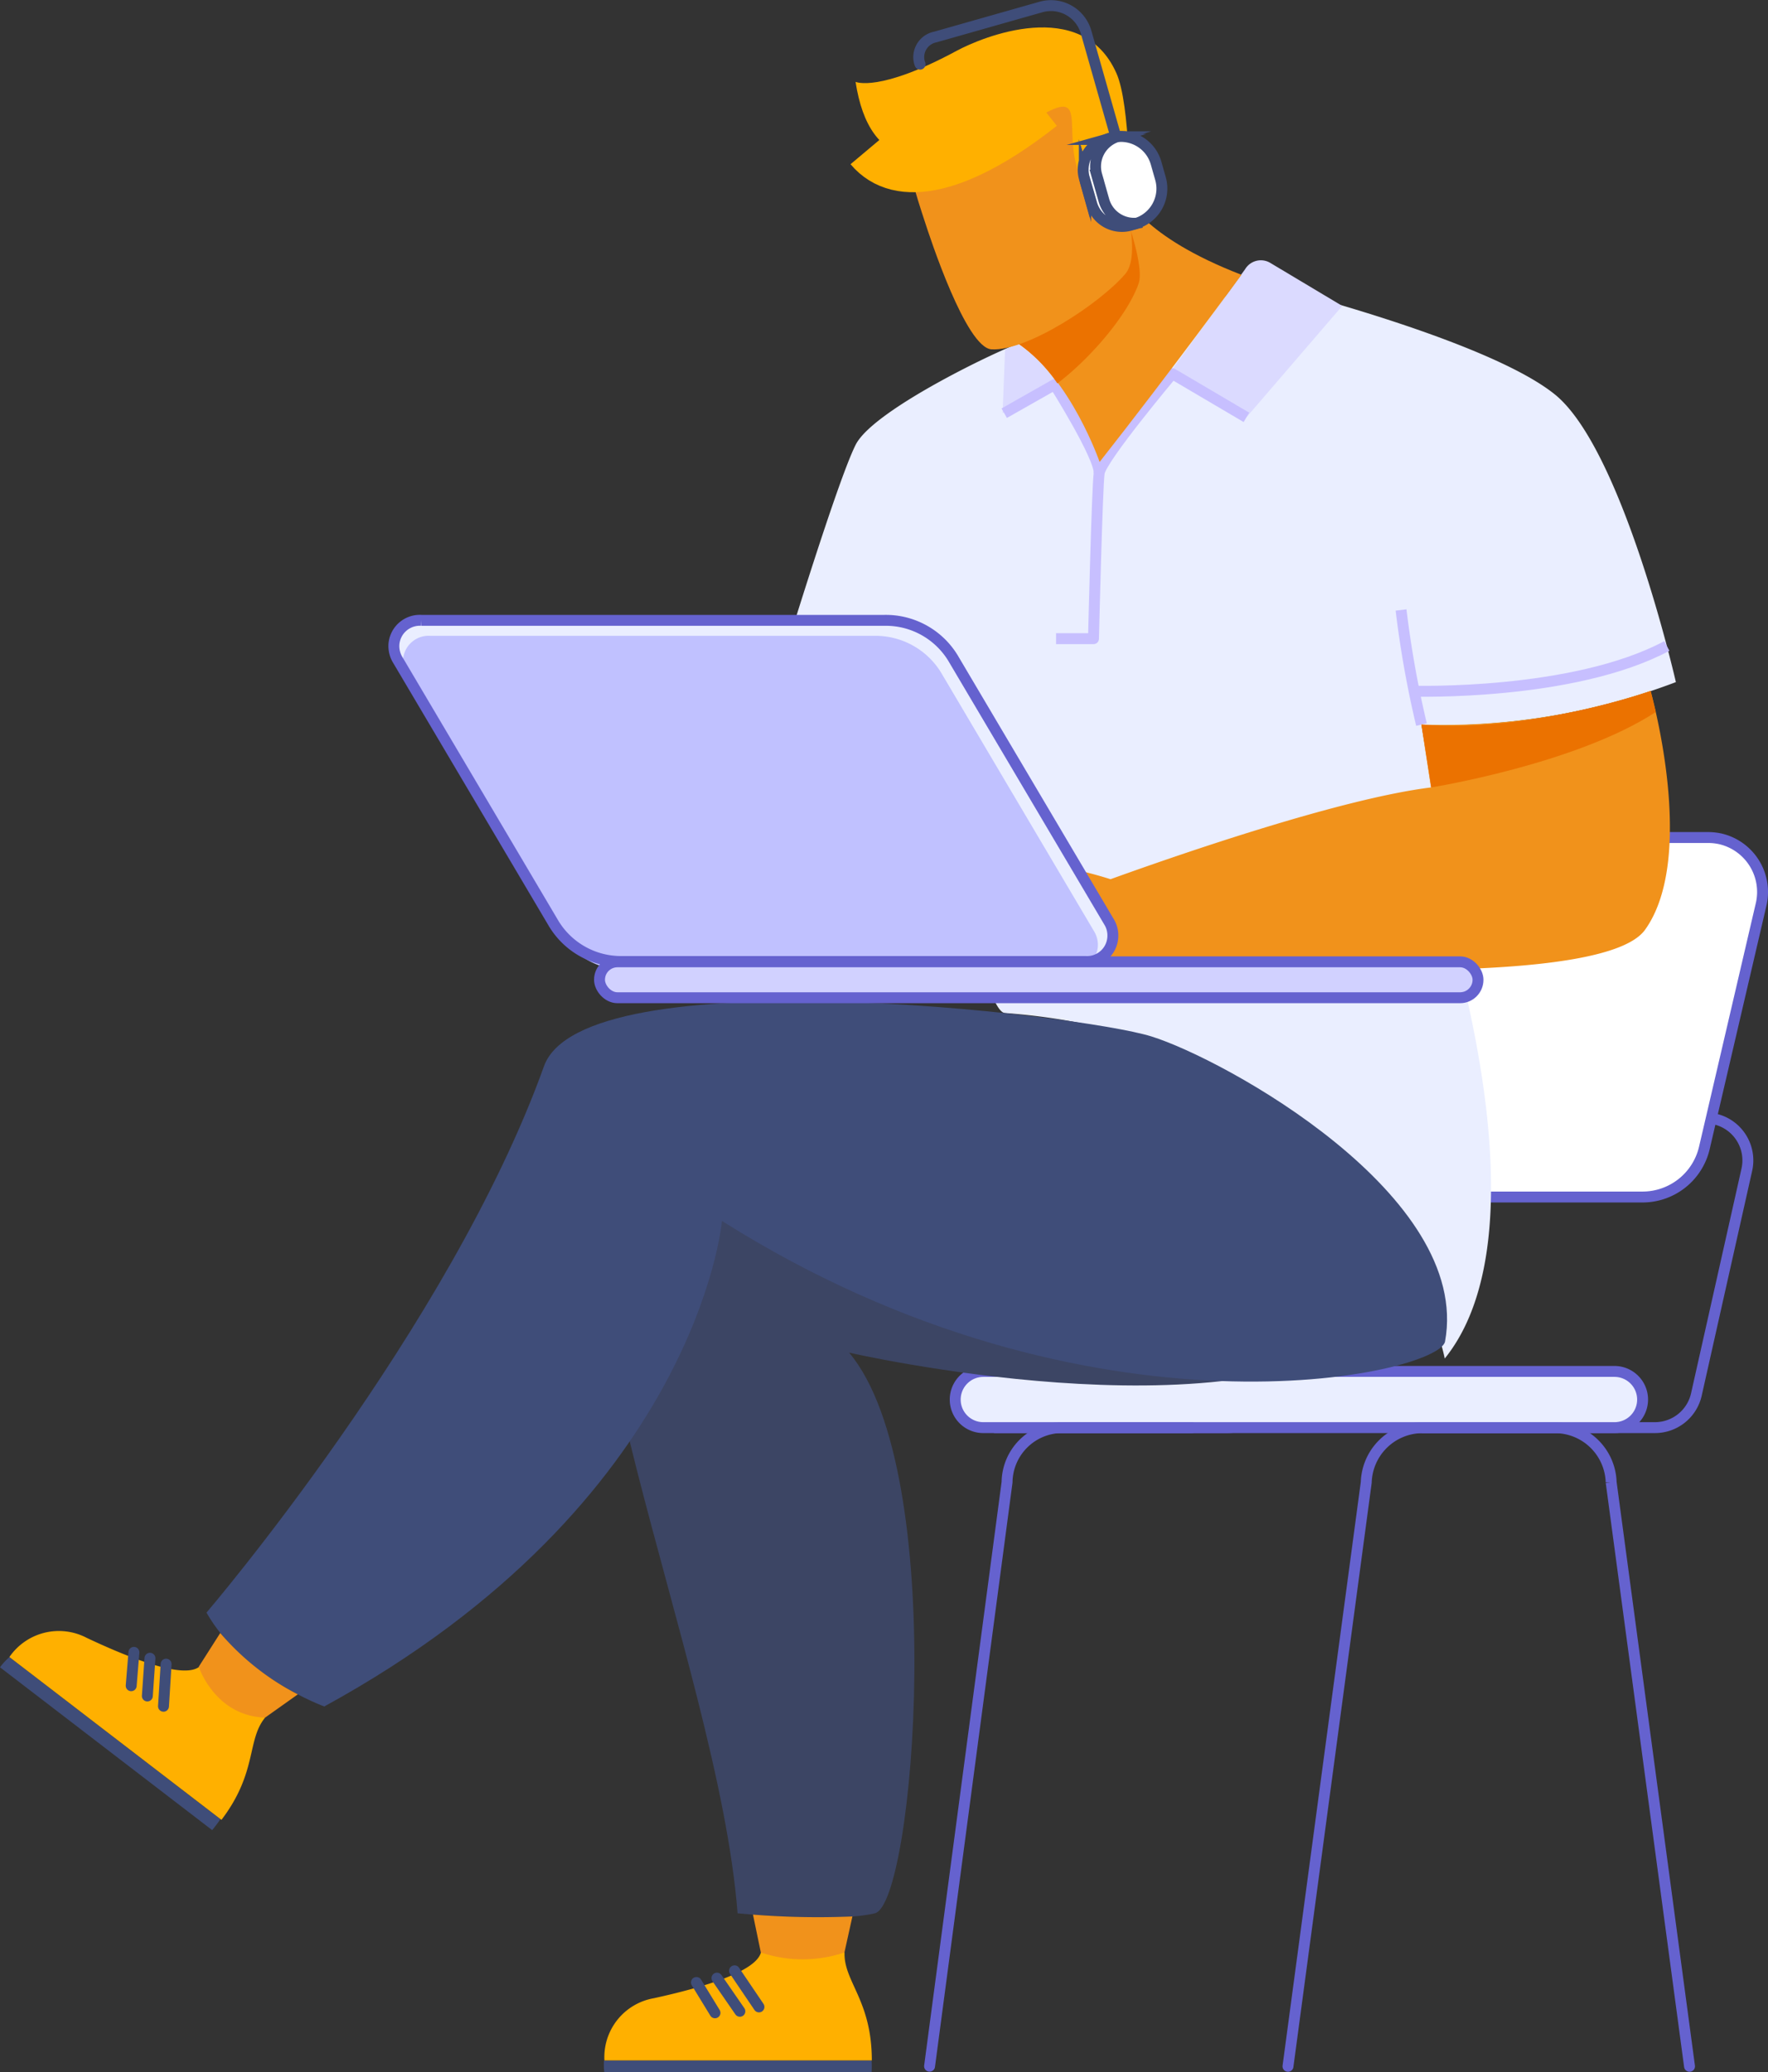 <svg viewBox="0 0 161.99 189.87" xmlns="http://www.w3.org/2000/svg"><rect x="0" y="0" width="161.99" height="189.87" fill="#333333" stroke="none"/><g transform="translate(-449.14 -380.5)"><path d="m579.52 511.31h21.24a3.89 3.89 0 0 0 3.8-3l4.63-20.63a3.89 3.89 0 0 0 -2.94-4.65 4.09 4.09 0 0 0 -.85-.09" fill="none" stroke="#6562cf" stroke-linecap="round" stroke-miterlimit="10"/><path d="m540.33 511.31h21.24a3.89 3.89 0 0 0 3.8-3l4.63-20.67a3.89 3.89 0 0 0 -2.94-4.65 4.09 4.09 0 0 0 -.85-.09" fill="none" stroke="#6562cf" stroke-linecap="round" stroke-miterlimit="10"/><path d="m563.58 490.18h36.06a5.82 5.82 0 0 0 5.66-4.5l5.2-22.31a5 5 0 0 0 -3.7-6 5.36 5.36 0 0 0 -1.13-.13h-36.06a5.82 5.82 0 0 0 -5.66 4.5l-5.2 22.32a5 5 0 0 0 3.71 5.95 5.26 5.26 0 0 0 1.12.12z" fill="#fff" stroke="#6562cf" stroke-linecap="round" stroke-miterlimit="10"/><path d="m539.24 506.16h57.83a2.58 2.58 0 0 1 2.57 2.58 2.57 2.57 0 0 1 -2.57 2.57h-57.83a2.57 2.57 0 0 1 -2.58-2.57 2.58 2.58 0 0 1 2.58-2.58z" fill="#eaeeff" stroke="#6562cf" stroke-linecap="round" stroke-miterlimit="10"/><path d="m603.94 569.83-7.18-53.51a5.16 5.16 0 0 0 -5-5h-12.44a5.17 5.17 0 0 0 -5 5l-7.17 53.51" fill="none" stroke="#6562cf" stroke-linecap="round" stroke-miterlimit="10"/><path d="m558.34 511.31h-12.05a5.07 5.07 0 0 0 -4.88 5l-7.1 53.51" fill="none" stroke="#6562cf" stroke-linecap="round" stroke-miterlimit="10"/><path d="m501.49 458.29c-.78.51-2.6 4.36-2.63 4.82a25.87 25.87 0 0 0 2.05 3.9s.83 0 1-1.87c.2-2.25 1.18-3.09 2.6-3.41a1.55 1.55 0 0 1 1.77 1.2c.08.87-2.19 1.46-2.64 2a2.19 2.19 0 0 0 -.3 2l4.17-1.26c.6-.18 3.31-2.64 5-5.07a19.25 19.25 0 0 0 2 1.25c4.24 2.27 18.76 7.57 26.29 6.37s1.52-25.27 1.52-25.27c-11 .51-15.53-.88-16.36-1.18l1.7 11.12c-4.6-.13-15.92 1.74-15.92 1.74a38.4 38.4 0 0 0 -10.25 3.66z" fill="#f1921b"/><path d="m542.31 442.91h-.07c-10.94.5-15.52-.89-16.36-1.19l.4 2.73a41.8 41.8 0 0 0 17.15 3.48z" fill="#eb7200"/><path d="m541.21 473.32c-2.6-.19-7.31-30.44-7.31-30.44-5.8.08-12.82-2.63-12.82-2.63s4.8-15.72 6.46-19 13.52-8.85 14.92-9.26l23.14-5.3s19.76 4.91 26 9.95 11.09 26.36 11.09 26.36a60.77 60.77 0 0 1 -23.3 3.94l4 24.3c1.31 5.9 5.48 24.64-1.88 33.74.03-.05-5.89-29.14-40.3-31.66z" fill="#eaeeff"/><path d="m556.42 414.52 6.92 4.22 8.78-10.21-6.59-3.94a1.68 1.68 0 0 0 -2.31.58z" fill="#dbdaff"/><path d="m545.9 415.49-4.9 2.87.23-5.84 1.2-.49a13.79 13.79 0 0 1 3.47 3.46z" fill="#dbdaff"/><path d="m579.38 446.89a93.45 93.45 0 0 1 -1.87-10.5" fill="none" stroke="#c7bfff" stroke-linejoin="round"/><path d="m563.34 418.74-6.79-4s-6.51 7.75-6.7 9.1-.52 15.18-.52 15.18h-3.43" fill="none" stroke="#c7bfff" stroke-linejoin="round"/><path d="m541.15 418.36 4.62-2.62s4.18 6.62 4.08 8.14" fill="none" stroke="#c7bfff" stroke-linejoin="round"/><path d="m578.65 443.83s14.62.44 23.21-4.14" fill="none" stroke="#c7bfff" stroke-linejoin="round"/><path d="m534.9 467.78c0 .7 7.13.44 8.13.44s7.3.24 8.78 0c8 .66 43.88 3.27 48.05-2.52 4.82-6.71.51-21.89.51-21.89a59.35 59.35 0 0 1 -21 3.08l.89 5.76c-8.59 1.06-24.1 6.51-29.37 8.41-1.13-.36-5.44-1.66-7.61-1.16a12.77 12.77 0 0 0 -5.87 3.46c-.3.64-2.51 3.73-2.51 4.42z" fill="#f1921b"/><path d="m543 468.22c-1 0-8.14.26-8.14-.44s2.21-3.78 2.52-4.41a12.87 12.87 0 0 1 5.86-3.47s-3.11 4.32-.24 8.32" fill="#eb7200"/><path d="m600.38 443.81s-11.08 3.9-21 3.08l.89 5.76s13.23-2.12 20.58-6.91z" fill="#eb7200"/><path d="m504.51 570.37h24.49a9.76 9.76 0 0 0 0-1.07h-24.52a4.77 4.77 0 0 0 .03 1.07z" fill="#3f4d79"/><path d="m526.52 559.4c-.09 2.67 2.5 4.37 2.5 9.89h-24.5a5.48 5.48 0 0 1 4.54-5.7c4.89-1.07 9.35-2.5 9.8-4.19z" fill="#ffb000"/></g><path d="m69.54 183.89-2.24-3.31" fill="none" stroke="#3f4d79" stroke-linecap="round" stroke-miterlimit="10"/><path d="m67.79 184.29-2.1-3.04" fill="none" stroke="#3f4d79" stroke-linecap="round" stroke-miterlimit="10"/><path d="m65.51 184.43-1.7-2.78" fill="none" stroke="#3f4d79" stroke-linecap="round" stroke-miterlimit="10"/><path d="m552.87 475.46s-37.4-2.34-46.49 8.35 8.56 48.82 10.34 72c0 0 8.95.89 12.58 0s6.8-40.5-2.36-51.37c0 0 34.8 8 48.38-2.09s-16.81-26.7-22.45-26.89z" fill="#3c4564" transform="translate(-449.14 -380.5)"/><path d="m518.85 559.4a12 12 0 0 0 7.66 0l.73-3.3a74.84 74.84 0 0 1 -9.11-.17z" fill="#f1921b" transform="translate(-449.14 -380.5)"/><path d="m449.14 533.27 19.44 14.92c.28-.34.52-.66.75-1l-19.33-14.85a5.64 5.64 0 0 0 -.86.93z" fill="#3f4d79" transform="translate(-449.14 -380.5)"/><path d="m473.43 537.88c-1.7 2.07-.68 5-4 9.37l-19.43-14.92a5.5 5.5 0 0 1 7.08-1.76c4.53 2.14 8.94 3.72 10.32 2.65z" fill="#ffb000" transform="translate(-449.14 -380.5)"/><path d="m14.98 156.34.24-3.86" fill="none" stroke="#3f4d79" stroke-linecap="round" stroke-miterlimit="10"/><path d="m13.5 155.4.24-3.46" fill="none" stroke="#3f4d79" stroke-linecap="round" stroke-miterlimit="10"/><path d="m12.02 154.46.25-3.06" fill="none" stroke="#3f4d79" stroke-linecap="round" stroke-miterlimit="10"/><path d="m581.54 503.42c-.56 3-32.39 10.33-66.25-11.05 0 0-2.22 25.78-36.44 44.49 0 0-7.44-2.69-10.79-8.6 0 0 22.32-26.1 30.92-50.06 3.6-10.07 49-4.8 55.64-2.74s29.38 14.54 26.92 27.96z" fill="#3f4d79" transform="translate(-449.14 -380.5)"/><path d="m467.35 533.22s1.47 4.51 6.08 4.66l3-2.13a23.38 23.38 0 0 1 -7.11-5.62z" fill="#f1921b" transform="translate(-449.14 -380.5)"/><path d="m552.3 398.42s1.41 3.72 10.59 7.26c0 0-6.46 8.84-13 17.15 0 0-2.63-7.63-7.39-10.8z" fill="#f1921b" transform="translate(-449.14 -380.5)"/><path d="m542.46 412a14.45 14.45 0 0 1 3.56 3.63c3-2.27 6.43-6.25 7.44-9.14.5-1.43-.82-5.3-1.58-7.53z" fill="#eb7200" transform="translate(-449.14 -380.5)"/><path d="m552.48 399.15c0 1.21 1 4.93-.22 6.43-2.33 2.73-9 7.11-12.27 6.93-2.34-.13-5.65-10.26-6.14-11.78s-2.63-7.59-1.11-9.21 14.16-5.17 16.67.06c2.79 5.79 3.07 7.57 3.07 7.57z" fill="#f1921b" transform="translate(-449.14 -380.5)"/><path d="m527.53 388c1.25 8.12 6.54 9.19 17 3.08 4.77-2.79 1.4 2.21 4.08 6.56l.88.32c0-.43-.09-2.24.81-2.24 1.32 0 1.73 2 1.86 3.24l.5.18s.06-9.05-1.23-11.93c-3.17-7.13-12.36-3.28-14.61-2.07-7.14 3.86-9.29 2.86-9.29 2.86z" fill="#ffb000" transform="translate(-449.14 -380.5)"/><path d="m544.73 390.46c-7.41 5.85-13.24 7.24-16.13 3.8" fill="none" stroke="#ffb000" stroke-miterlimit="10" stroke-width="4" transform="translate(-449.14 -380.5)"/><path d="m553.16 401a3.33 3.33 0 0 1 -4.13-2.3l-.41-1.43a3.35 3.35 0 0 1 2.3-4.14 3.35 3.35 0 0 1 4.14 2.3l.41 1.44a3.35 3.35 0 0 1 -2.31 4.13z" fill="#fff" stroke="#3f4d79" stroke-linecap="round" stroke-miterlimit="10" transform="translate(-449.14 -380.5)"/><path d="m548.49 396.81.67 2.33a2.88 2.88 0 0 0 3.56 2l.9-.26h.11a2.88 2.88 0 0 1 -3.44-2l-.66-2.33a2.87 2.87 0 0 1 1.86-3.52h-.11l-.89.25a2.87 2.87 0 0 0 -2 3.54z" fill="#fff" stroke="#3f4d79" stroke-linecap="round" stroke-miterlimit="10" transform="translate(-449.14 -380.5)"/><path d="m551.37 393-2.72-9.56a3.35 3.35 0 0 0 -4.13-2.3l-9.68 2.75a1.88 1.88 0 0 0 -1.49 2.19 1.49 1.49 0 0 0 .09.3" fill="none" stroke="#3f4d79" stroke-linecap="round" stroke-miterlimit="10" transform="translate(-449.14 -380.5)"/><path d="m506.13 468.6h42.45a2.37 2.37 0 0 0 2.52-2.23 2.4 2.4 0 0 0 -.28-1.29l-14.38-24.31a7.21 7.21 0 0 0 -6.23-3.43h-42.46a2.38 2.38 0 0 0 -2.52 2.24 2.48 2.48 0 0 0 .29 1.28l14.38 24.31a7.21 7.21 0 0 0 6.23 3.43z" fill="#eaeeff" transform="translate(-449.14 -380.5)"/><path d="m506.54 469.38h40.72a2.34 2.34 0 0 0 2.47-2.19 2.43 2.43 0 0 0 -.29-1.26l-14.08-23.81a7.05 7.05 0 0 0 -6.1-3.36h-40.72a2.34 2.34 0 0 0 -2.47 2.19 2.41 2.41 0 0 0 .29 1.26l14.08 23.79a7 7 0 0 0 6.1 3.38z" fill="#c0c1ff" transform="translate(-449.14 -380.5)"/><path d="m506.13 468.6h42.45a2.37 2.37 0 0 0 2.52-2.23 2.4 2.4 0 0 0 -.28-1.29l-14.38-24.31a7.21 7.21 0 0 0 -6.23-3.43h-42.46a2.38 2.38 0 0 0 -2.52 2.24 2.48 2.48 0 0 0 .29 1.28l14.38 24.31a7.21 7.21 0 0 0 6.23 3.43z" fill="none" stroke="#6562cf" stroke-miterlimit="10" transform="translate(-449.14 -380.5)"/><rect fill="#d1d1ff" height="3.29" rx="1.64" stroke="#6562cf" stroke-miterlimit="10" width="80.49" x="54.93" y="88.13"/></svg>